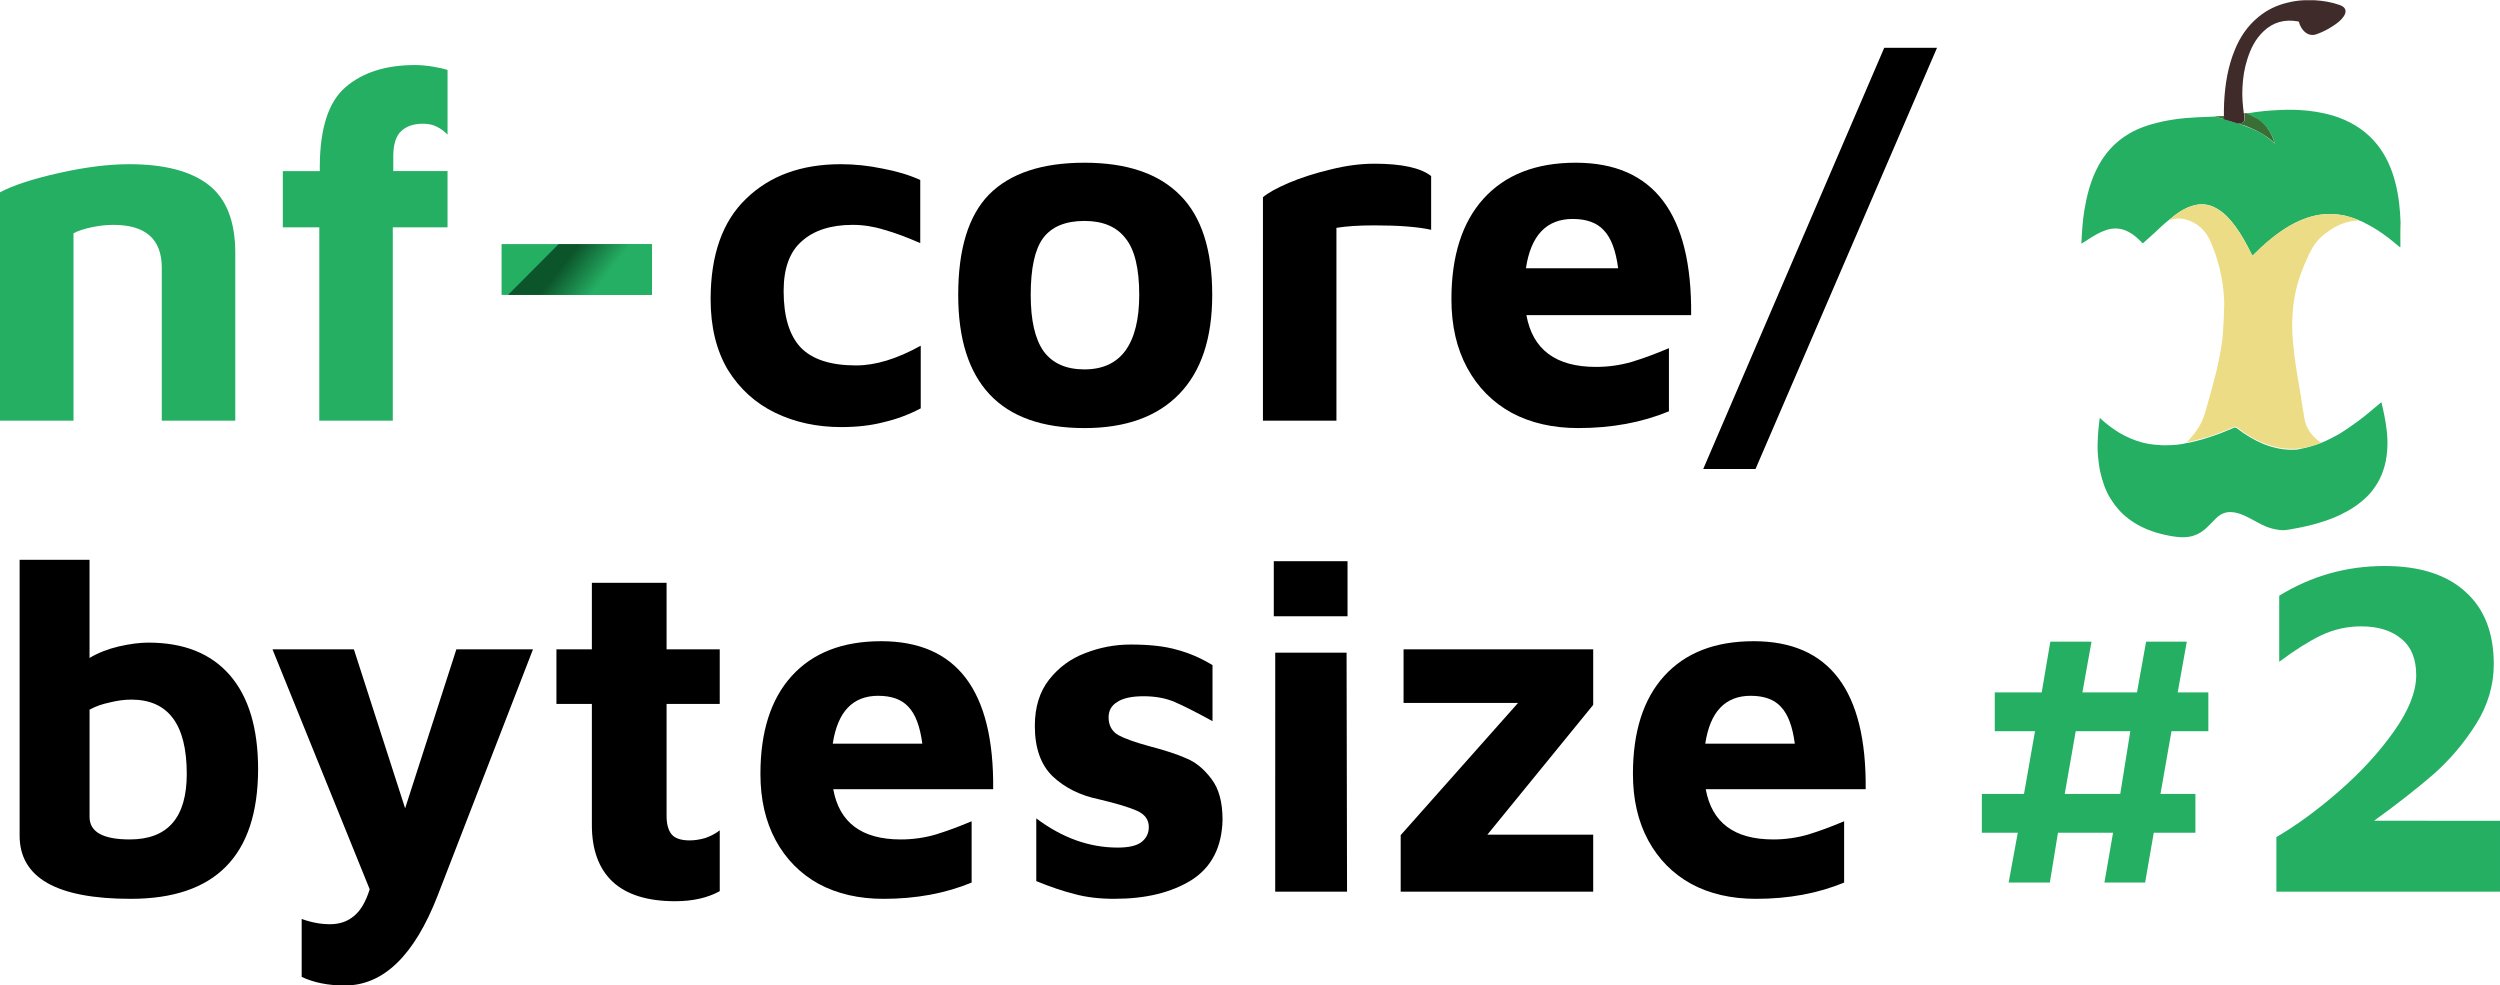 <?xml version="1.0" encoding="UTF-8" standalone="no"?>
<!-- Created with Inkscape (http://www.inkscape.org/) -->

<svg
   xmlns:dc="http://purl.org/dc/elements/1.1/"
   xmlns:cc="http://creativecommons.org/ns#"
   xmlns:rdf="http://www.w3.org/1999/02/22-rdf-syntax-ns#"
   xmlns:svg="http://www.w3.org/2000/svg"
   xmlns="http://www.w3.org/2000/svg"
   xmlns:sodipodi="http://sodipodi.sourceforge.net/DTD/sodipodi-0.dtd"
   xmlns:inkscape="http://www.inkscape.org/namespaces/inkscape"
   width="677.142"
   height="266.929"
   viewBox="0 0 179.16 70.625"
   version="1.1"
   id="svg8"
   inkscape:version="0.92.5 (2060ec1f9f, 2020-04-08)"
   sodipodi:docname="nf-core_bytesize2_logo.svg"
   inkscape:export-filename="social_preview_image.png"
   inkscape:export-xdpi="96"
   inkscape:export-ydpi="96">
  <defs
     id="defs2">
    <clipPath
       id="d">
      <path
         inkscape:connector-curvature="0"
         id="path9"
         d="M 0,266 H 1022 V 0 H 0 Z" />
    </clipPath>
    <clipPath
       id="c">
      <path
         inkscape:connector-curvature="0"
         id="path12"
         d="m 280.17,136.33 -21.5,-21.584 h 61 v 21.584 z" />
    </clipPath>
    <linearGradient
       gradientUnits="userSpaceOnUse"
       gradientTransform="matrix(47.349,36.992,-36.992,47.349,344.325,162.188)"
       x2="1"
       id="a">
      <stop
         id="stop15"
         offset="0"
         stop-color="#0c542a" />
      <stop
         id="stop17"
         offset=".215"
         stop-color="#0c542a" />
      <stop
         id="stop19"
         offset=".58"
         stop-color="#25af64" />
      <stop
         id="stop21"
         offset=".847"
         stop-color="#25af64" />
      <stop
         id="stop23"
         offset="1"
         stop-color="#25af64" />
    </linearGradient>
    <clipPath
       id="b">
      <path
         inkscape:connector-curvature="0"
         id="path26"
         d="M 0,266 H 1022 V 0 H 0 Z" />
    </clipPath>
    <clipPath
       id="clipPath202"
       clipPathUnits="userSpaceOnUse">
      <path
         inkscape:connector-curvature="0"
         id="path204"
         d="M 0,600 H 1500 V 0 H 0 Z" />
    </clipPath>
    <clipPath
       id="clipPath158"
       clipPathUnits="userSpaceOnUse">
      <path
         inkscape:connector-curvature="0"
         id="path160"
         d="M 0,600 H 1500 V 0 H 0 Z" />
    </clipPath>
    <clipPath
       id="clipPath86"
       clipPathUnits="userSpaceOnUse">
      <path
         inkscape:connector-curvature="0"
         id="path88"
         d="M 0,600 H 1500 V 0 H 0 Z" />
    </clipPath>
    <clipPath
       id="clipPath94"
       clipPathUnits="userSpaceOnUse">
      <path
         inkscape:connector-curvature="0"
         id="path96"
         d="M 804.509,211 H 968.795 V 114.019 H 804.509 Z" />
    </clipPath>
    <clipPath
       id="clipPath110"
       clipPathUnits="userSpaceOnUse">
      <path
         inkscape:connector-curvature="0"
         id="path112"
         d="M 804.597,506 H 968.883 V 409.019 H 804.597 Z" />
    </clipPath>
    <clipPath
       id="clipPath126"
       clipPathUnits="userSpaceOnUse">
      <path
         inkscape:connector-curvature="0"
         id="path128"
         d="M 133.598,209 H 297.883 V 112.019 H 133.598 Z" />
    </clipPath>
    <clipPath
       id="clipPath142"
       clipPathUnits="userSpaceOnUse">
      <path
         inkscape:connector-curvature="0"
         id="path144"
         d="M 133.686,504 H 297.972 V 407.019 H 133.686 Z" />
    </clipPath>
    <clipPath
       id="clipPath54"
       clipPathUnits="userSpaceOnUse">
      <path
         inkscape:connector-curvature="0"
         id="path56-6"
         d="M 0,600 H 1500 V 0 H 0 Z" />
    </clipPath>
    <clipPath
       id="clipPath30"
       clipPathUnits="userSpaceOnUse">
      <path
         inkscape:connector-curvature="0"
         id="path32"
         d="M 0,600 H 1500 V 0 H 0 Z" />
    </clipPath>
    <clipPath
       id="clipPath202-3"
       clipPathUnits="userSpaceOnUse">
      <path
         inkscape:connector-curvature="0"
         id="path204-6"
         d="M 0,600 H 1500 V 0 H 0 Z" />
    </clipPath>
    <clipPath
       id="clipPath158-7"
       clipPathUnits="userSpaceOnUse">
      <path
         inkscape:connector-curvature="0"
         id="path160-5"
         d="M 0,600 H 1500 V 0 H 0 Z" />
    </clipPath>
    <clipPath
       id="clipPath86-3"
       clipPathUnits="userSpaceOnUse">
      <path
         inkscape:connector-curvature="0"
         id="path88-5"
         d="M 0,600 H 1500 V 0 H 0 Z" />
    </clipPath>
    <clipPath
       id="clipPath94-6"
       clipPathUnits="userSpaceOnUse">
      <path
         inkscape:connector-curvature="0"
         id="path96-2"
         d="M 804.509,211 H 968.795 V 114.019 H 804.509 Z" />
    </clipPath>
    <clipPath
       id="clipPath110-9"
       clipPathUnits="userSpaceOnUse">
      <path
         inkscape:connector-curvature="0"
         id="path112-1"
         d="M 804.597,506 H 968.883 V 409.019 H 804.597 Z" />
    </clipPath>
    <clipPath
       id="clipPath126-2"
       clipPathUnits="userSpaceOnUse">
      <path
         inkscape:connector-curvature="0"
         id="path128-7"
         d="M 133.598,209 H 297.883 V 112.019 H 133.598 Z" />
    </clipPath>
    <clipPath
       id="clipPath142-0"
       clipPathUnits="userSpaceOnUse">
      <path
         inkscape:connector-curvature="0"
         id="path144-9"
         d="M 133.686,504 H 297.972 V 407.019 H 133.686 Z" />
    </clipPath>
    <clipPath
       id="clipPath54-3"
       clipPathUnits="userSpaceOnUse">
      <path
         inkscape:connector-curvature="0"
         id="path56-60"
         d="M 0,600 H 1500 V 0 H 0 Z" />
    </clipPath>
    <clipPath
       id="clipPath30-6"
       clipPathUnits="userSpaceOnUse">
      <path
         inkscape:connector-curvature="0"
         id="path32-2"
         d="M 0,600 H 1500 V 0 H 0 Z" />
    </clipPath>
    <linearGradient
       gradientUnits="userSpaceOnUse"
       gradientTransform="matrix(47.349,36.992,-36.992,47.349,344.325,162.188)"
       x2="1"
       id="a-3">
      <stop
         id="stop15-61"
         offset="0"
         stop-color="#0c542a" />
      <stop
         id="stop17-29"
         offset=".215"
         stop-color="#0c542a" />
      <stop
         id="stop19-3"
         offset=".58"
         stop-color="#25af64" />
      <stop
         id="stop21-19"
         offset=".847"
         stop-color="#25af64" />
      <stop
         id="stop23-4"
         offset="1"
         stop-color="#25af64" />
    </linearGradient>
    <linearGradient
       gradientUnits="userSpaceOnUse"
       gradientTransform="matrix(6.389,4.992,-4.992,6.389,90.802,62.405)"
       x2="1"
       id="f">
      <stop
         id="stop12"
         offset="0"
         stop-color="#0c542a" />
      <stop
         id="stop14"
         offset=".215"
         stop-color="#0c542a" />
      <stop
         id="stop16"
         offset=".58"
         stop-color="#25af64" />
      <stop
         id="stop18"
         offset=".847"
         stop-color="#25af64" />
      <stop
         id="stop20"
         offset="1"
         stop-color="#25af64" />
    </linearGradient>
  </defs>
  <sodipodi:namedview
     id="base"
     pagecolor="#ffffff"
     bordercolor="#666666"
     borderopacity="1.0"
     inkscape:pageopacity="0.0"
     inkscape:pageshadow="2"
     inkscape:zoom="0.98994949"
     inkscape:cx="217.22128"
     inkscape:cy="52.794259"
     inkscape:document-units="mm"
     inkscape:current-layer="g125"
     showgrid="false"
     inkscape:window-width="1920"
     inkscape:window-height="1015"
     inkscape:window-x="0"
     inkscape:window-y="0"
     inkscape:window-maximized="1"
     fit-margin-top="0"
     fit-margin-left="0"
     fit-margin-right="0"
     fit-margin-bottom="0"
     units="px" />
  <g
     inkscape:label="Layer 1"
     inkscape:groupmode="layer"
     id="layer1"
     transform="translate(-21.709,-44.898)">
    <g
       id="g125"
       transform="translate(-29.855)">
      <g
         id="g972">
        <path
           inkscape:connector-curvature="0"
           id="path921"
           style="font-style:normal;font-variant:normal;font-weight:bold;font-stretch:normal;font-size:40px;line-height:1.25;font-family:'Maven Pro';-inkscape-font-specification:'Maven Pro Bold';letter-spacing:0px;word-spacing:0px;fill:#000000;fill-opacity:1;stroke:none;stroke-width:0.858"
           d="m 62.202,90.951 q 3.809,0 5.834,2.334 2.025,2.334 2.025,6.761 -0.034,9.266 -9.129,9.266 -7.962,0 -7.962,-4.53 V 85.014 h 5.01 v 7.035 q 0.927,-0.549 2.093,-0.824 1.201,-0.275 2.128,-0.275 z m -1.338,14.105 q 4.084,0 4.084,-4.702 0,-5.319 -3.981,-5.319 -0.721,0 -1.544,0.206 -0.824,0.172 -1.441,0.515 v 7.687 q 0,1.613 2.883,1.613 z" />
        <path
           inkscape:connector-curvature="0"
           id="path923"
           style="font-style:normal;font-variant:normal;font-weight:bold;font-stretch:normal;font-size:40px;line-height:1.25;font-family:'Maven Pro';-inkscape-font-specification:'Maven Pro Bold';letter-spacing:0px;word-spacing:0px;fill:#000000;fill-opacity:1;stroke:none;stroke-width:0.858"
           d="m 89.76,91.432 -6.829,17.639 q -2.505,6.452 -6.658,6.452 -1.785,0 -3.089,-0.618 v -4.152 q 1.03,0.378 2.025,0.378 1.03,0 1.716,-0.583 0.721,-0.583 1.132,-1.922 L 71.091,91.432 h 5.834 l 3.672,11.394 3.672,-11.394 z" />
        <path
           inkscape:connector-curvature="0"
           id="path925"
           style="font-style:normal;font-variant:normal;font-weight:bold;font-stretch:normal;font-size:40px;line-height:1.25;font-family:'Maven Pro';-inkscape-font-specification:'Maven Pro Bold';letter-spacing:0px;word-spacing:0px;fill:#000000;fill-opacity:1;stroke:none;stroke-width:0.858"
           d="m 99.952,109.483 q -2.986,0 -4.496,-1.407 -1.476,-1.407 -1.476,-4.05 v -8.682 h -2.54 v -3.912 h 2.54 v -4.77 h 5.354 v 4.77 h 3.809 v 3.912 h -3.809 v 8.03 q 0,0.892 0.377,1.338 0.378,0.412 1.27,0.412 0.549,0 1.133,-0.172 0.583,-0.206 1.03,-0.549 v 4.358 q -1.304,0.721 -3.192,0.721 z" />
        <path
           inkscape:connector-curvature="0"
           id="path927"
           style="font-style:normal;font-variant:normal;font-weight:bold;font-stretch:normal;font-size:40px;line-height:1.25;font-family:'Maven Pro';-inkscape-font-specification:'Maven Pro Bold';letter-spacing:0px;word-spacing:0px;fill:#000000;fill-opacity:1;stroke:none;stroke-width:0.858"
           d="m 114.709,90.849 q 8.133,0 8.03,10.604 h -11.462 q 0.652,3.603 4.839,3.603 1.27,0 2.471,-0.343 1.235,-0.378 2.608,-0.961 v 4.393 q -2.814,1.167 -6.315,1.167 -2.642,0 -4.633,-1.064 -1.99,-1.098 -3.089,-3.123 -1.098,-2.025 -1.098,-4.77 0,-4.53 2.231,-7.001 2.265,-2.505 6.417,-2.505 z m -0.206,3.912 q -2.745,0 -3.26,3.432 h 6.417 q -0.24,-1.853 -0.995,-2.642 -0.721,-0.789 -2.162,-0.789 z" />
        <path
           inkscape:connector-curvature="0"
           id="path929"
           style="font-style:normal;font-variant:normal;font-weight:bold;font-stretch:normal;font-size:40px;line-height:1.25;font-family:'Maven Pro';-inkscape-font-specification:'Maven Pro Bold';letter-spacing:0px;word-spacing:0px;fill:#000000;fill-opacity:1;stroke:none;stroke-width:0.858"
           d="m 131.456,109.312 q -1.647,0 -2.883,-0.343 -1.235,-0.309 -2.745,-0.927 v -4.496 q 2.78,2.093 5.834,2.093 1.167,0 1.682,-0.378 0.549,-0.412 0.549,-1.098 0,-0.789 -0.858,-1.167 -0.858,-0.378 -2.745,-0.824 -1.99,-0.412 -3.295,-1.647 -1.27,-1.235 -1.27,-3.603 0,-2.025 1.03,-3.329 1.03,-1.304 2.574,-1.887 1.579,-0.618 3.26,-0.618 2.059,0 3.329,0.378 1.304,0.343 2.54,1.098 v 4.015 q -1.75,-0.961 -2.711,-1.373 -0.961,-0.412 -2.231,-0.412 -1.27,0 -1.887,0.412 -0.618,0.378 -0.618,1.098 0,0.858 0.686,1.27 0.686,0.377 2.196,0.789 1.716,0.446 2.711,0.892 0.995,0.412 1.785,1.476 0.789,1.03 0.789,2.917 -0.069,2.951 -2.231,4.324 -2.162,1.338 -5.491,1.338 z" />
        <path
           inkscape:connector-curvature="0"
           id="path931"
           style="font-style:normal;font-variant:normal;font-weight:bold;font-stretch:normal;font-size:40px;line-height:1.25;font-family:'Maven Pro';-inkscape-font-specification:'Maven Pro Bold';letter-spacing:0px;word-spacing:0px;fill:#000000;fill-opacity:1;stroke:none;stroke-width:0.858"
           d="m 142.849,85.117 h 5.285 v 3.947 h -5.285 z m 0.103,6.555 h 5.113 l 0.034,17.125 h -5.148 z" />
        <path
           inkscape:connector-curvature="0"
           id="path933"
           style="font-style:normal;font-variant:normal;font-weight:bold;font-stretch:normal;font-size:40px;line-height:1.25;font-family:'Maven Pro';-inkscape-font-specification:'Maven Pro Bold';letter-spacing:0px;word-spacing:0px;fill:#000000;fill-opacity:1;stroke:none;stroke-width:0.858"
           d="m 165.739,95.413 -7.584,9.3 h 7.584 v 4.084 h -13.796 v -4.05 l 8.408,-9.472 h -8.202 v -3.844 h 13.59 z" />
        <path
           inkscape:connector-curvature="0"
           id="path935"
           style="font-style:normal;font-variant:normal;font-weight:bold;font-stretch:normal;font-size:40px;line-height:1.25;font-family:'Maven Pro';-inkscape-font-specification:'Maven Pro Bold';letter-spacing:0px;word-spacing:0px;fill:#000000;fill-opacity:1;stroke:none;stroke-width:0.858"
           d="m 177.236,90.849 q 8.133,0 8.03,10.604 h -11.462 q 0.652,3.603 4.839,3.603 1.27,0 2.471,-0.343 1.235,-0.378 2.608,-0.961 v 4.393 q -2.814,1.167 -6.315,1.167 -2.642,0 -4.633,-1.064 -1.99,-1.098 -3.089,-3.123 -1.098,-2.025 -1.098,-4.77 0,-4.53 2.231,-7.001 2.265,-2.505 6.417,-2.505 z m -0.206,3.912 q -2.745,0 -3.26,3.432 h 6.417 q -0.24,-1.853 -0.995,-2.642 -0.721,-0.789 -2.162,-0.789 z" />
        <path
           inkscape:connector-curvature="0"
           id="path916"
           style="font-style:normal;font-variant:normal;font-weight:bold;font-stretch:normal;font-size:40px;line-height:1.25;font-family:'Maven Pro';-inkscape-font-specification:'Maven Pro Bold';letter-spacing:0px;word-spacing:0px;fill:#24af63;fill-opacity:1;stroke:none;stroke-width:0.858"
           d="m 196.166,104.576 h -2.574 v -2.78 h 3.02 l 0.789,-4.496 h -2.883 v -2.78 h 3.363 l 0.618,-3.638 h 2.951 l -0.652,3.638 h 3.912 l 0.652,-3.638 h 2.917 l -0.652,3.638 h 2.196 v 2.78 h -2.642 l -0.789,4.496 h 2.505 v 2.78 h -2.986 l -0.618,3.569 h -2.917 l 0.618,-3.569 h -3.947 l -0.583,3.569 h -2.951 z m 7.344,-2.78 0.721,-4.496 h -3.912 l -0.789,4.496 z" />
        <path
           inkscape:connector-curvature="0"
           id="path918"
           style="font-style:normal;font-variant:normal;font-weight:bold;font-stretch:normal;font-size:40px;line-height:1.25;font-family:'Maven Pro';-inkscape-font-specification:'Maven Pro Bold';letter-spacing:0px;word-spacing:0px;fill:#24af63;fill-opacity:1;stroke:none;stroke-width:0.858"
           d="m 230.724,103.718 v 5.079 h -16.026 v -3.912 q 2.128,-1.235 4.461,-3.26 2.368,-2.059 3.947,-4.29 1.613,-2.265 1.613,-4.05 0,-1.75 -1.064,-2.608 -1.064,-0.892 -2.883,-0.892 -1.51,0 -2.883,0.652 -1.338,0.652 -2.986,1.887 v -4.736 q 3.466,-2.128 7.55,-2.128 3.775,0 5.8,1.853 2.025,1.819 2.025,5.182 0,2.265 -1.27,4.29 -1.27,2.025 -3.054,3.603 -1.785,1.544 -4.255,3.329 z" />
        <path
           class="st0"
           d="m 223.586,61.993 v 0.606 c -0.017,0 -0.017,0 -0.034,0.017 l -0.303,-0.253 c -0.674,-0.573 -1.398,-1.078 -2.206,-1.482 -0.135,-0.067 -0.269,-0.152 -0.421,-0.185 -0.017,-0.017 -0.034,-0.034 -0.051,-0.034 -0.303,-0.118 -0.606,-0.219 -0.926,-0.303 -0.691,-0.152 -1.381,-0.168 -2.072,-0.034 -0.893,0.185 -1.684,0.573 -2.442,1.078 -0.741,0.505 -1.415,1.095 -2.038,1.718 -0.118,0.118 -0.118,0.118 -0.185,-0.034 -0.337,-0.691 -0.707,-1.364 -1.162,-1.987 -0.354,-0.472 -0.741,-0.91 -1.246,-1.213 -0.505,-0.32 -1.061,-0.438 -1.651,-0.286 -0.724,0.168 -1.314,0.606 -1.87,1.078 -0.337,0.253 -0.64,0.556 -0.943,0.842 -0.286,0.253 -0.556,0.505 -0.842,0.758 -0.051,0.051 -0.084,0.051 -0.135,0 -0.286,-0.303 -0.589,-0.573 -0.943,-0.758 -0.522,-0.286 -1.061,-0.32 -1.617,-0.135 -0.472,0.152 -0.876,0.404 -1.297,0.674 -0.168,0.101 -0.32,0.219 -0.488,0.303 v -0.034 c 0.017,-0.034 0.017,-0.067 0.017,-0.101 0.034,-0.741 0.084,-1.499 0.202,-2.24 0.168,-1.027 0.421,-2.021 0.876,-2.947 0.337,-0.691 0.792,-1.331 1.364,-1.853 0.758,-0.691 1.651,-1.128 2.627,-1.398 1.061,-0.303 2.139,-0.438 3.234,-0.488 0.438,-0.017 0.859,-0.034 1.297,-0.051 0.219,0.084 0.438,0.135 0.657,0.202 0.32,0.101 0.64,0.202 0.96,0.286 0.168,0.067 0.32,0.118 0.488,0.185 0.623,0.219 1.23,0.505 1.752,0.926 0.135,0.101 0.269,0.219 0.404,0.337 -0.034,-0.101 -0.067,-0.185 -0.101,-0.286 -0.236,-0.623 -0.59,-1.128 -1.162,-1.482 -0.236,-0.152 -0.488,-0.253 -0.741,-0.387 0.017,0 0.051,0 0.067,-0.017 0.758,-0.135 1.533,-0.202 2.307,-0.236 0.657,-0.034 1.331,-0.017 1.987,0.051 0.775,0.084 1.533,0.236 2.257,0.505 1.078,0.404 2.004,1.027 2.729,1.937 0.623,0.792 1.027,1.701 1.28,2.678 0.253,0.96 0.354,1.954 0.387,2.947 -0.017,0.354 -0.017,0.724 -0.017,1.095 z"
           id="path24"
           inkscape:connector-curvature="0"
           style="fill:#24af63;stroke-width:0.168" />
        <path
           class="st4"
           d="m 223.586,60.882 h 0.017 v 1.112 h -0.017 z"
           id="path26-8"
           inkscape:connector-curvature="0"
           style="fill:#ecdc86;stroke-width:0.168" />
        <path
           class="st5"
           d="m 217.438,44.898 v 0.017 h -0.758 v -0.017 z"
           id="path28"
           inkscape:connector-curvature="0"
           style="fill:#a0918f;stroke-width:0.168" />
        <path
           class="st0"
           d="m 217.927,76.63 c 0.421,-0.168 0.825,-0.387 1.23,-0.606 0.472,-0.286 0.91,-0.589 1.347,-0.91 0.371,-0.269 0.724,-0.556 1.078,-0.859 l 0.606,-0.505 c 0.034,-0.034 0.034,-0.017 0.051,0.017 0.067,0.269 0.118,0.556 0.185,0.842 0.084,0.387 0.135,0.775 0.185,1.162 0.051,0.455 0.067,0.893 0.034,1.347 -0.034,0.556 -0.135,1.112 -0.337,1.634 -0.118,0.32 -0.269,0.623 -0.455,0.91 -0.236,0.371 -0.505,0.707 -0.842,0.994 -0.387,0.354 -0.825,0.657 -1.297,0.91 -0.623,0.354 -1.297,0.606 -1.987,0.808 -0.657,0.202 -1.331,0.337 -2.004,0.455 -0.185,0.034 -0.371,0.067 -0.556,0.067 -0.387,-0.017 -0.775,-0.101 -1.145,-0.236 -0.556,-0.219 -1.044,-0.556 -1.6,-0.808 -0.303,-0.135 -0.606,-0.236 -0.926,-0.253 -0.421,-0.034 -0.775,0.118 -1.078,0.404 l -0.657,0.657 c -0.371,0.371 -0.808,0.623 -1.331,0.707 -0.354,0.051 -0.691,0.034 -1.044,-0.017 -0.488,-0.067 -0.96,-0.185 -1.415,-0.32 -0.674,-0.219 -1.297,-0.522 -1.87,-0.96 -0.539,-0.404 -0.96,-0.91 -1.314,-1.482 -0.354,-0.589 -0.556,-1.213 -0.707,-1.87 -0.067,-0.286 -0.101,-0.589 -0.135,-0.876 -0.051,-0.421 -0.067,-0.825 -0.051,-1.246 0.017,-0.589 0.067,-1.162 0.152,-1.752 0.067,0.067 0.135,0.118 0.185,0.168 0.371,0.337 0.792,0.64 1.23,0.91 0.488,0.286 1.027,0.522 1.583,0.674 0.371,0.101 0.758,0.168 1.145,0.185 0.32,0.034 0.64,0.034 0.96,0.017 0.371,-0.017 0.758,-0.051 1.128,-0.152 0.051,0 0.101,0 0.135,-0.017 0.337,-0.067 0.674,-0.152 1.011,-0.253 0.387,-0.118 0.758,-0.236 1.128,-0.371 0.354,-0.135 0.724,-0.286 1.078,-0.438 0.101,-0.051 0.168,-0.034 0.253,0.034 0.589,0.455 1.23,0.842 1.92,1.128 0.775,0.303 1.566,0.455 2.392,0.387 0.606,-0.118 1.179,-0.269 1.735,-0.488 z"
           id="path30"
           inkscape:connector-curvature="0"
           style="fill:#24af63;stroke-width:0.168" />
        <path
           class="st4"
           d="m 217.927,76.63 c -0.556,0.219 -1.128,0.371 -1.718,0.421 -0.825,0.067 -1.617,-0.084 -2.392,-0.387 -0.691,-0.269 -1.331,-0.657 -1.92,-1.128 -0.084,-0.067 -0.152,-0.084 -0.253,-0.034 -0.354,0.152 -0.707,0.303 -1.078,0.438 -0.371,0.135 -0.741,0.269 -1.128,0.371 -0.337,0.101 -0.674,0.168 -1.011,0.253 -0.051,0.017 -0.101,0.017 -0.135,0.017 0.118,-0.135 0.236,-0.269 0.354,-0.404 0.472,-0.539 0.808,-1.162 0.994,-1.87 0.269,-0.943 0.539,-1.903 0.775,-2.863 0.168,-0.707 0.303,-1.415 0.404,-2.139 0.067,-0.522 0.168,-2.51 0.135,-2.981 -0.084,-1.448 -0.404,-2.83 -0.994,-4.16 -0.354,-0.792 -0.96,-1.331 -1.802,-1.55 -0.371,-0.101 -0.741,-0.067 -1.095,0.051 -0.034,0.017 -0.051,0.034 -0.084,0.017 0.556,-0.472 1.128,-0.91 1.87,-1.078 0.589,-0.135 1.145,-0.034 1.651,0.286 0.505,0.32 0.893,0.741 1.246,1.213 0.455,0.623 0.825,1.297 1.162,1.987 0.067,0.152 0.067,0.152 0.185,0.034 0.623,-0.64 1.297,-1.23 2.038,-1.718 0.741,-0.505 1.55,-0.893 2.442,-1.078 0.691,-0.135 1.381,-0.118 2.072,0.034 0.32,0.067 0.623,0.168 0.926,0.303 0.017,0.017 0.051,0.017 0.051,0.034 -0.893,0.017 -1.651,0.354 -2.341,0.876 -0.337,0.253 -0.64,0.539 -0.876,0.893 -0.185,0.286 -0.354,0.606 -0.488,0.926 -0.303,0.64 -0.556,1.314 -0.741,2.004 -0.152,0.589 -0.253,1.196 -0.303,1.802 -0.034,0.472 -0.051,0.943 -0.034,1.415 0.017,0.573 0.084,1.145 0.152,1.735 0.118,0.96 0.286,1.92 0.455,2.88 0.084,0.522 0.152,1.061 0.253,1.6 0.118,0.775 0.556,1.347 1.179,1.785 0,-0.017 0.034,0 0.051,0.017 z"
           id="path32-3"
           inkscape:connector-curvature="0"
           style="fill:#ecdc86;stroke-width:0.168" />
        <path
           class="st6"
           d="m 216.68,44.915 h 0.758 c 0.606,0.034 1.213,0.135 1.785,0.337 0.455,0.152 0.556,0.455 0.286,0.842 -0.185,0.269 -0.455,0.472 -0.741,0.657 -0.354,0.236 -0.741,0.438 -1.162,0.589 -0.421,0.168 -0.825,0 -1.095,-0.421 -0.084,-0.135 -0.152,-0.269 -0.185,-0.421 -0.017,-0.051 -0.034,-0.067 -0.084,-0.067 -0.943,-0.168 -1.785,0.051 -2.476,0.724 -0.573,0.539 -0.909,1.23 -1.145,1.971 -0.219,0.674 -0.32,1.347 -0.354,2.055 -0.034,0.623 0.017,1.246 0.101,1.853 0.017,0.101 0.051,0.202 0.051,0.32 0.017,0.135 -0.034,0.253 -0.135,0.32 -0.118,0.084 -0.253,0.067 -0.387,0.067 -0.32,-0.101 -0.64,-0.202 -0.96,-0.286 v -0.219 c 0,-0.337 0,-0.657 0.017,-0.994 0.067,-1.297 0.269,-2.577 0.775,-3.79 0.371,-0.91 0.909,-1.701 1.667,-2.324 0.623,-0.522 1.331,-0.859 2.122,-1.044 0.404,-0.101 0.775,-0.152 1.162,-0.168 z"
           id="path34-7"
           inkscape:connector-curvature="0"
           style="fill:#3f2b29;stroke-width:0.168" />
        <path
           class="st7"
           d="m 211.914,53.724 c 0.135,0 0.269,0.017 0.387,-0.067 0.118,-0.084 0.152,-0.202 0.135,-0.32 -0.017,-0.101 -0.034,-0.219 -0.051,-0.32 0.067,0 0.118,-0.017 0.185,-0.017 0.236,0.135 0.488,0.253 0.741,0.387 0.573,0.354 0.926,0.859 1.162,1.482 0.034,0.101 0.067,0.185 0.101,0.286 -0.135,-0.118 -0.269,-0.236 -0.404,-0.337 -0.539,-0.404 -1.128,-0.691 -1.752,-0.926 -0.185,-0.051 -0.337,-0.101 -0.505,-0.168 z"
           id="path36"
           inkscape:connector-curvature="0"
           style="fill:#396e35;stroke-width:0.168" />
        <path
           class="st7"
           d="m 210.954,53.218 v 0.219 c -0.219,-0.067 -0.438,-0.118 -0.657,-0.202 0.236,-0.017 0.455,-0.017 0.657,-0.017 z"
           id="path38-9"
           inkscape:connector-curvature="0"
           style="fill:#396e35;stroke-width:0.168" />
        <path
           inkscape:connector-curvature="0"
           id="path569"
           style="font-weight:bold;font-size:medium;line-height:0%;font-family:'Maven Pro';fill:#000000;fill-opacity:1;stroke:none;stroke-width:0.168"
           d="m 111.857,75.505 q -2.616,0 -4.737,-1.025 -2.121,-1.025 -3.393,-3.075 -1.237,-2.085 -1.237,-5.055 0,-4.772 2.545,-7.211 2.545,-2.474 6.787,-2.474 1.485,0 3.005,0.318 1.52,0.283 2.686,0.813 v 4.524 q -1.449,-0.636 -2.58,-0.954 -1.131,-0.353 -2.262,-0.353 -2.333,0 -3.641,1.166 -1.308,1.131 -1.308,3.57 0,2.722 1.202,4.03 1.237,1.308 3.994,1.308 2.085,0 4.63,-1.414 v 4.489 q -1.272,0.672 -2.651,0.99 -1.343,0.353 -3.04,0.353 z" />
        <path
           inkscape:connector-curvature="0"
           id="path571"
           style="font-weight:bold;font-size:medium;line-height:0%;font-family:'Maven Pro';fill:#000000;fill-opacity:1;stroke:none;stroke-width:0.168"
           d="m 129.282,75.576 q -4.524,0 -6.787,-2.404 -2.262,-2.404 -2.262,-7.14 0,-4.949 2.227,-7.211 2.262,-2.262 6.822,-2.262 4.56,0 6.857,2.333 2.298,2.298 2.298,7.14 0,4.666 -2.368,7.105 -2.368,2.439 -6.787,2.439 z m 0,-4.206 q 1.944,0 2.934,-1.343 0.99,-1.379 0.99,-3.994 0,-2.863 -0.99,-4.065 -0.954,-1.237 -2.934,-1.237 -2.05,0 -2.969,1.237 -0.884,1.202 -0.884,4.065 0,2.722 0.919,4.03 0.954,1.308 2.934,1.308 z" />
        <path
           inkscape:connector-curvature="0"
           id="path573"
           style="font-weight:bold;font-size:medium;line-height:0%;font-family:'Maven Pro';fill:#000000;fill-opacity:1;stroke:none;stroke-width:0.168"
           d="m 142.072,59.033 q 0.53,-0.46 1.838,-1.025 1.343,-0.566 2.969,-0.954 1.661,-0.424 3.181,-0.424 2.934,0 4.065,0.884 v 3.853 q -1.414,-0.318 -4.065,-0.318 -1.661,0 -2.722,0.177 v 13.821 h -5.267 z" />
        <path
           inkscape:connector-curvature="0"
           id="path575"
           style="font-weight:bold;font-size:medium;line-height:0%;font-family:'Maven Pro';fill:#000000;fill-opacity:1;stroke:none;stroke-width:0.168"
           d="m 164.487,56.559 q 8.377,0 8.271,10.922 h -11.806 q 0.672,3.711 4.984,3.711 1.308,0 2.545,-0.353 1.272,-0.389 2.686,-0.99 v 4.524 q -2.898,1.202 -6.504,1.202 -2.722,0 -4.772,-1.096 -2.05,-1.131 -3.181,-3.217 -1.131,-2.085 -1.131,-4.913 0,-4.666 2.298,-7.211 2.333,-2.58 6.61,-2.58 z m -0.212,4.03 q -2.828,0 -3.358,3.535 h 6.61 q -0.247,-1.909 -1.025,-2.722 -0.742,-0.813 -2.227,-0.813 z" />
        <path
           inkscape:connector-curvature="0"
           id="path577"
           style="font-weight:bold;font-size:medium;line-height:0%;font-family:'Maven Pro';fill:#000000;fill-opacity:1;stroke:none;stroke-width:0.168"
           d="m 186.597,48.323 h 3.782 l -13.008,30.186 h -3.747 z" />
        <path
           inkscape:connector-curvature="0"
           id="path559"
           style="font-weight:bold;font-size:79.232px;line-height:0%;font-family:'Maven Pro';fill:#24af63;fill-opacity:1;stroke:none;stroke-width:0.168"
           d="m 51.564,58.68 q 1.379,-0.742 4.206,-1.379 2.828,-0.636 5.055,-0.636 3.782,0 5.691,1.485 1.909,1.485 1.909,4.878 V 75.046 H 63.158 V 64.088 q 0,-3.075 -3.464,-3.075 -0.778,0 -1.591,0.177 -0.813,0.177 -1.272,0.424 v 13.432 h -5.267 z" />
        <path
           inkscape:connector-curvature="0"
           id="path561"
           style="font-weight:bold;font-size:79.232px;line-height:0%;font-family:'Maven Pro';fill:#24af63;fill-opacity:1;stroke:none;stroke-width:0.168"
           d="m 74.447,61.19 h -2.616 V 57.16 h 2.651 v -0.424 q 0.035,-4.03 1.838,-5.585 1.838,-1.591 4.984,-1.591 0.566,0 1.237,0.106 0.672,0.106 1.096,0.247 v 4.63 q -0.389,-0.389 -0.778,-0.566 -0.389,-0.212 -0.99,-0.212 -0.99,0 -1.555,0.53 -0.566,0.53 -0.566,1.803 v 1.06 h 3.888 v 4.03 h -3.924 v 13.856 h -5.267 z" />
        <path
           inkscape:connector-curvature="0"
           id="path563"
           style="font-weight:bold;font-size:79.232px;line-height:0%;font-family:'Maven Pro';fill:#24af63;fill-opacity:1;stroke:none;stroke-width:0.168"
           d="m 87.509,62.391 h 10.781 v 3.641 H 87.509 Z" />
        <path
           d="M 91.597,62.392 87.97,66.033 H 98.259 V 62.392 Z"
           id="path67"
           inkscape:connector-curvature="0"
           style="display:inline;fill:url(#f);stroke-width:0.168" />
      </g>
    </g>
  </g>
</svg>
